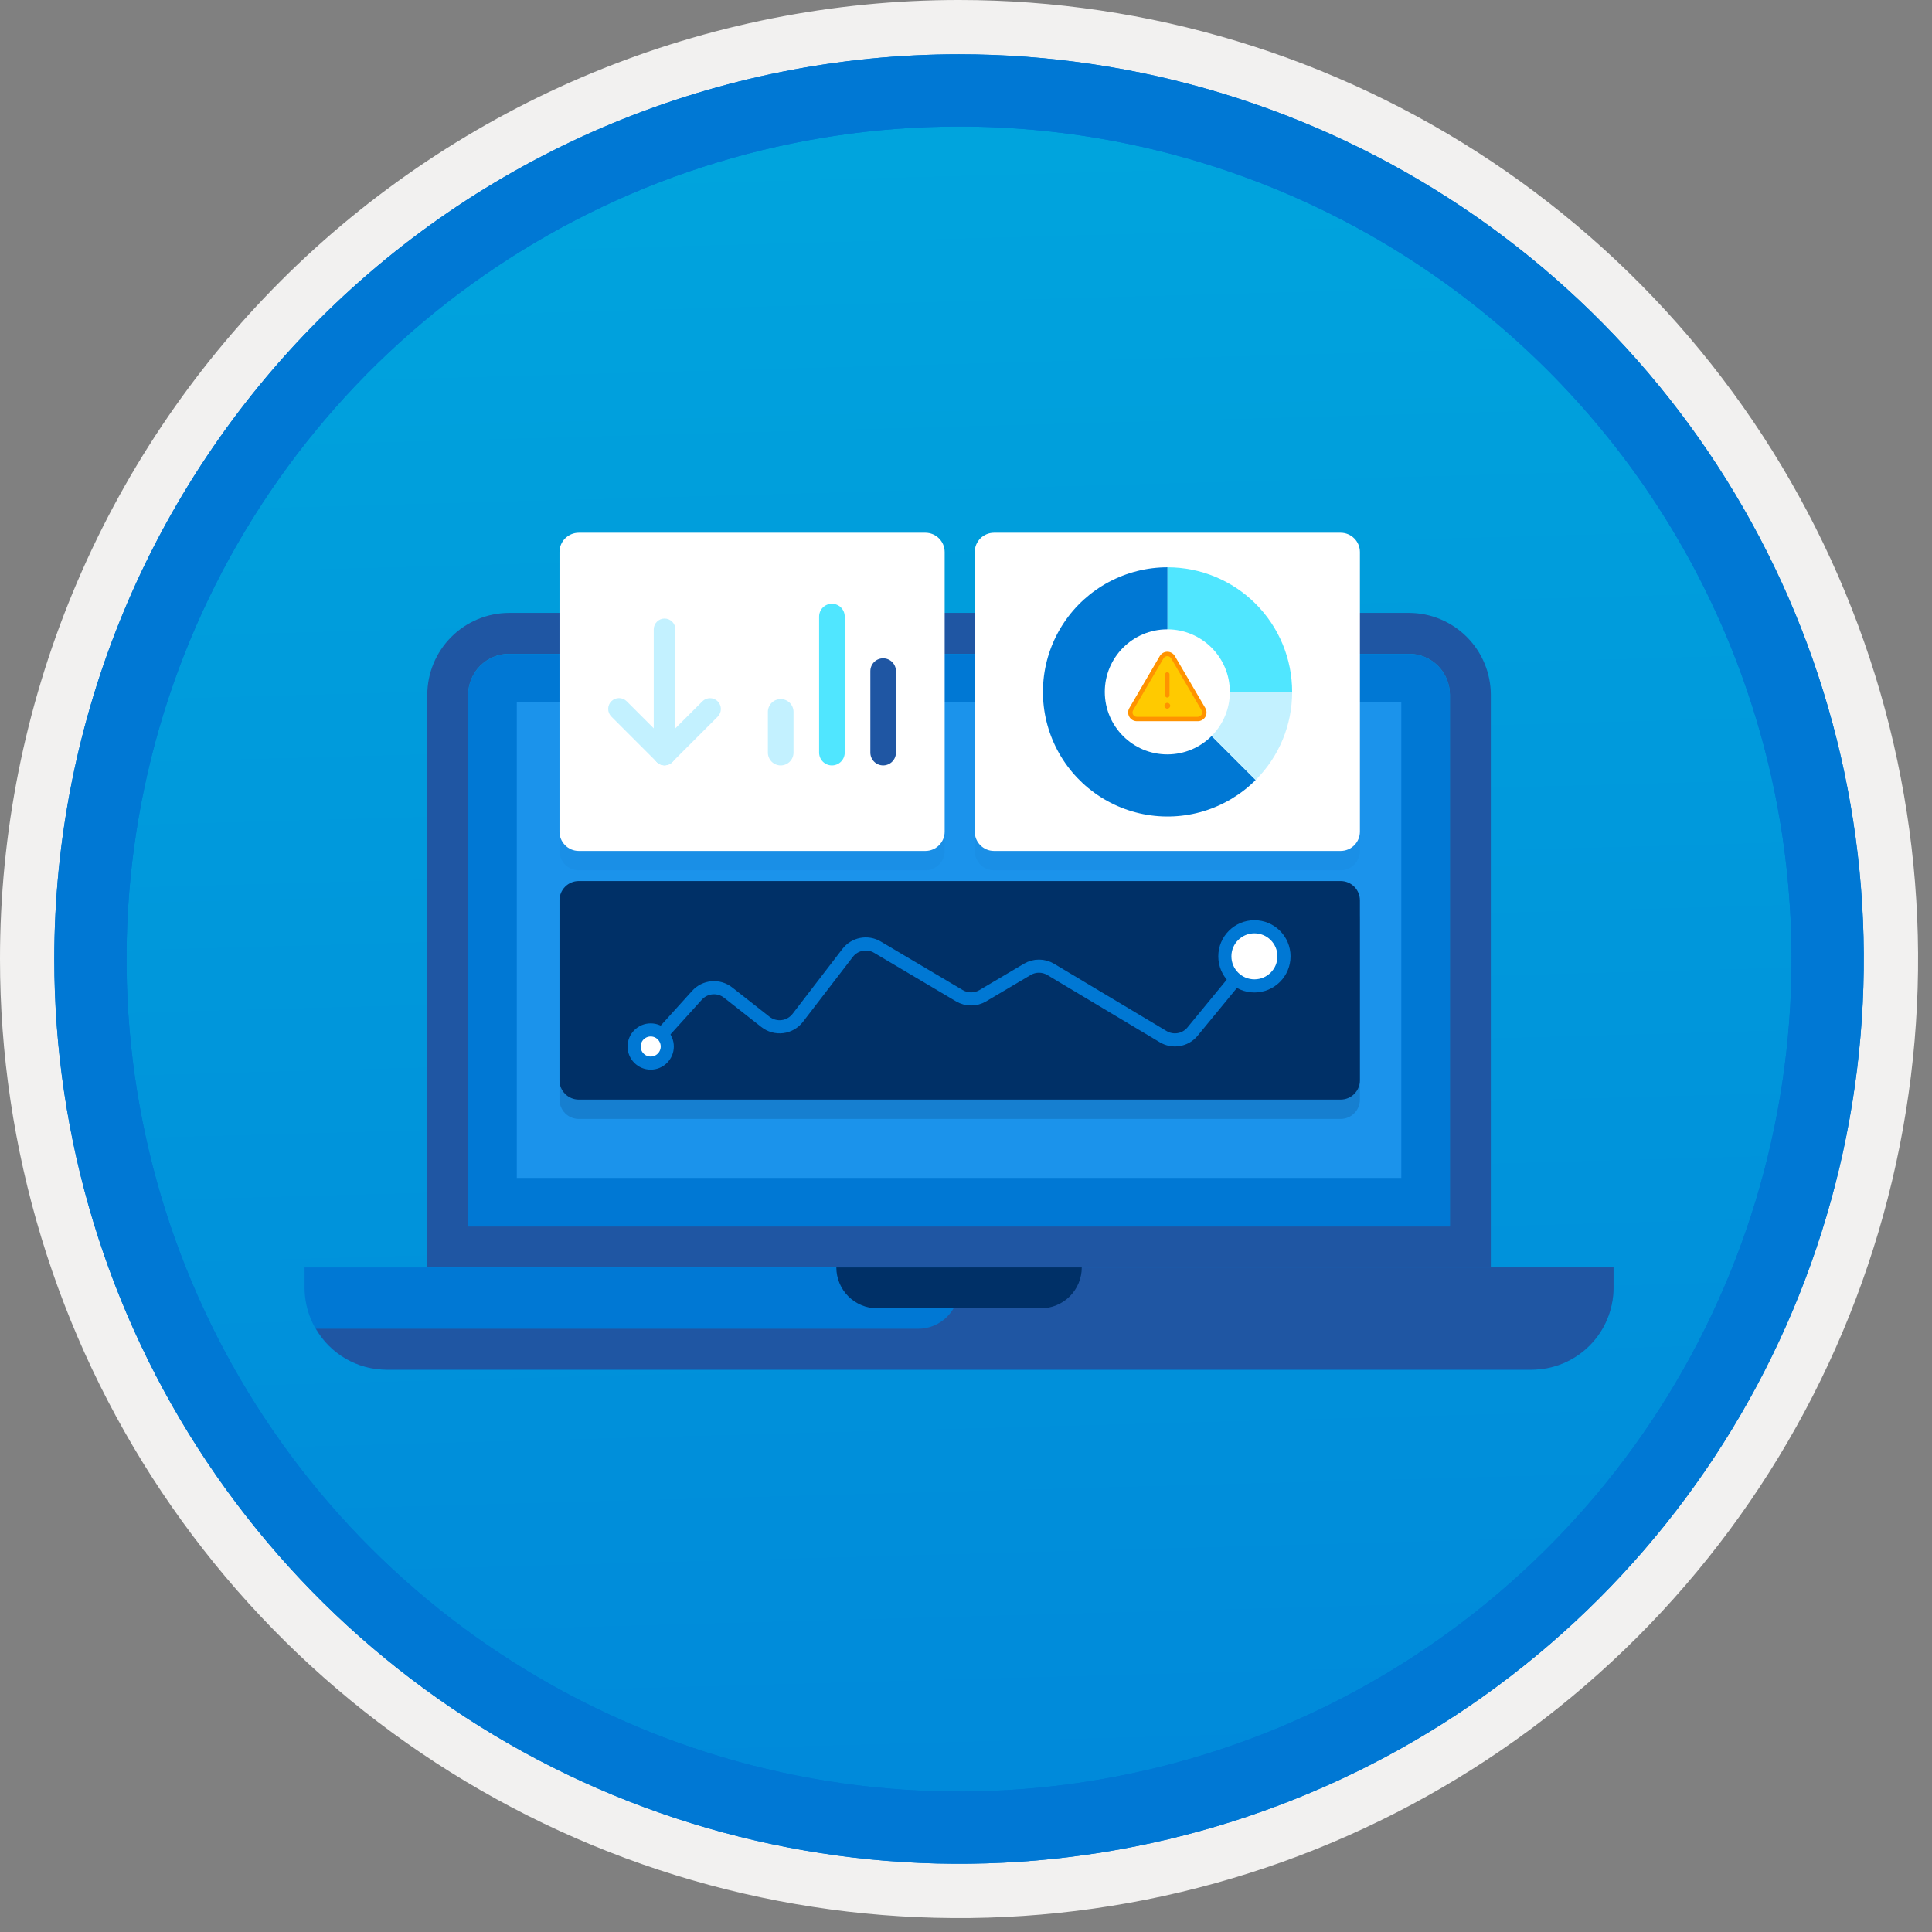 <svg width="100" height="100" viewBox="0 0 100 100" fill="none" xmlns="http://www.w3.org/2000/svg">
<rect x="0" y="0" width="100" height="100" fill="#808080" stroke="none"/>
<g clip-path="url(#clip0)">
<path d="M49.64 96.448C40.382 96.448 31.332 93.703 23.634 88.559C15.936 83.416 9.936 76.105 6.393 67.552C2.85 58.998 1.923 49.586 3.73 40.506C5.536 31.426 9.994 23.085 16.54 16.538C23.087 9.992 31.428 5.534 40.508 3.728C49.588 1.921 59 2.848 67.553 6.391C76.107 9.934 83.418 15.934 88.561 23.632C93.705 31.33 96.45 40.38 96.45 49.638C96.451 55.785 95.24 61.873 92.888 67.552C90.535 73.231 87.088 78.392 82.741 82.739C78.394 87.086 73.234 90.534 67.554 92.886C61.875 95.238 55.787 96.449 49.64 96.448V96.448Z" fill="url(#paint0_linear)"/>
<path fill-rule="evenodd" clip-rule="evenodd" d="M95.54 49.64C95.54 58.718 92.848 67.593 87.805 75.141C82.761 82.689 75.592 88.572 67.205 92.046C58.818 95.52 49.589 96.429 40.685 94.658C31.782 92.887 23.603 88.515 17.184 82.096C10.765 75.677 6.393 67.498 4.622 58.595C2.851 49.691 3.76 40.462 7.234 32.075C10.708 23.688 16.591 16.519 24.139 11.476C31.688 6.432 40.562 3.74 49.64 3.74C55.668 3.74 61.636 4.927 67.205 7.234C72.774 9.541 77.834 12.921 82.096 17.184C86.359 21.446 89.739 26.506 92.046 32.075C94.353 37.644 95.54 43.612 95.54 49.64V49.64ZM49.64 3.62732e-07C59.458 3.62732e-07 69.055 2.911 77.219 8.366C85.382 13.82 91.744 21.573 95.501 30.644C99.258 39.714 100.242 49.695 98.326 59.324C96.411 68.954 91.683 77.799 84.741 84.741C77.799 91.683 68.954 96.411 59.324 98.326C49.695 100.242 39.714 99.258 30.644 95.501C21.573 91.744 13.82 85.382 8.366 77.219C2.911 69.055 3.62732e-07 59.458 3.62732e-07 49.64C-0.001 43.121 1.283 36.666 3.777 30.643C6.271 24.62 9.928 19.147 14.537 14.537C19.147 9.928 24.62 6.271 30.643 3.777C36.666 1.283 43.121 -0.001 49.64 3.62732e-07V3.62732e-07Z" fill="#F2F1F0"/>
<path fill-rule="evenodd" clip-rule="evenodd" d="M92.73 49.639C92.73 58.161 90.202 66.492 85.468 73.578C80.733 80.664 74.003 86.187 66.129 89.449C58.256 92.71 49.592 93.563 41.233 91.901C32.874 90.238 25.197 86.134 19.17 80.108C13.144 74.082 9.04 66.404 7.378 58.045C5.715 49.686 6.568 41.023 9.83 33.149C13.091 25.275 18.614 18.545 25.7 13.811C32.786 9.076 41.117 6.549 49.64 6.549C55.298 6.548 60.902 7.663 66.13 9.828C71.358 11.993 76.108 15.167 80.11 19.169C84.111 23.17 87.285 27.92 89.45 33.148C91.616 38.377 92.73 43.98 92.73 49.639V49.639ZM49.64 2.809C58.902 2.809 67.956 5.555 75.657 10.701C83.358 15.847 89.36 23.16 92.905 31.718C96.449 40.275 97.377 49.691 95.57 58.775C93.763 67.859 89.303 76.203 82.753 82.752C76.204 89.302 67.86 93.762 58.776 95.569C49.691 97.376 40.276 96.448 31.718 92.904C23.161 89.359 15.848 83.357 10.702 75.656C5.556 67.955 2.81 58.901 2.81 49.639C2.811 37.219 7.745 25.308 16.527 16.526C25.309 7.744 37.22 2.81 49.64 2.809V2.809Z" fill="#0078D4"/>
<path fill-rule="evenodd" clip-rule="evenodd" d="M92.73 49.639C92.73 58.161 90.202 66.492 85.468 73.578C80.733 80.664 74.003 86.187 66.129 89.449C58.256 92.71 49.592 93.563 41.233 91.901C32.874 90.238 25.197 86.134 19.17 80.108C13.144 74.082 9.04 66.404 7.378 58.045C5.715 49.686 6.568 41.022 9.83 33.149C13.091 25.275 18.614 18.545 25.7 13.811C32.786 9.076 41.117 6.549 49.64 6.549C55.298 6.548 60.902 7.663 66.13 9.828C71.358 11.993 76.108 15.167 80.11 19.169C84.111 23.17 87.285 27.92 89.45 33.148C91.616 38.376 92.73 43.98 92.73 49.639V49.639ZM49.64 2.809C58.902 2.809 67.956 5.555 75.657 10.701C83.358 15.847 89.36 23.16 92.905 31.718C96.449 40.275 97.377 49.691 95.57 58.775C93.763 67.859 89.303 76.203 82.753 82.752C76.204 89.302 67.86 93.762 58.776 95.569C49.691 97.376 40.276 96.448 31.718 92.904C23.161 89.359 15.848 83.357 10.702 75.656C5.556 67.955 2.81 58.901 2.81 49.639C2.811 37.219 7.745 25.308 16.527 16.526C25.309 7.744 37.22 2.81 49.64 2.809V2.809Z" fill="#0078D4"/>
<path fill-rule="evenodd" clip-rule="evenodd" d="M26.351 31.723C25.229 31.726 24.154 32.173 23.36 32.967C22.567 33.76 22.119 34.835 22.116 35.957V65.599H77.165V35.957C77.161 34.835 76.714 33.76 75.921 32.967C75.127 32.173 74.052 31.726 72.93 31.723H26.351ZM72.93 33.84C73.492 33.841 74.03 34.064 74.427 34.461C74.823 34.858 75.047 35.396 75.047 35.957V63.481H24.233V35.957C24.234 35.396 24.457 34.858 24.854 34.461C25.251 34.064 25.789 33.84 26.351 33.84H72.93Z" fill="#1F56A3"/>
<path fill-rule="evenodd" clip-rule="evenodd" d="M24.233 35.961C24.234 35.4 24.457 34.861 24.854 34.465C25.251 34.068 25.789 33.844 26.351 33.844H72.93C73.492 33.844 74.03 34.068 74.427 34.465C74.823 34.862 75.047 35.4 75.047 35.961V63.485H24.233L24.233 35.961Z" fill="#0078D4"/>
<path d="M72.531 36.359H26.749V60.969H72.531V36.359Z" fill="#1B93EB"/>
<path fill-rule="evenodd" clip-rule="evenodd" d="M15.764 65.602V66.66C15.768 67.782 16.215 68.857 17.008 69.651C17.802 70.444 18.877 70.891 19.999 70.895H79.282C80.404 70.891 81.479 70.444 82.272 69.651C83.066 68.857 83.513 67.782 83.516 66.66V65.602H15.764Z" fill="#0078D4"/>
<path fill-rule="evenodd" clip-rule="evenodd" d="M47.523 68.777H16.356C16.725 69.418 17.255 69.951 17.895 70.322C18.534 70.694 19.259 70.891 19.998 70.895H79.281C80.403 70.891 81.479 70.444 82.272 69.651C83.065 68.857 83.513 67.782 83.516 66.66V65.602H49.64V66.66C49.64 66.938 49.585 67.214 49.479 67.471C49.373 67.727 49.217 67.961 49.02 68.157C48.823 68.354 48.59 68.51 48.333 68.616C48.076 68.723 47.801 68.778 47.523 68.777V68.777Z" fill="#1F56A3"/>
<path fill-rule="evenodd" clip-rule="evenodd" d="M45.406 67.719H53.875C54.436 67.719 54.975 67.496 55.372 67.099C55.769 66.701 55.992 66.163 55.992 65.602H43.289C43.289 66.163 43.512 66.702 43.909 67.099C44.306 67.496 44.844 67.719 45.406 67.719Z" fill="#003067"/>
<path opacity="0.2" d="M69.389 46.602H29.959C29.407 46.602 28.959 47.049 28.959 47.602V56.915C28.959 57.468 29.407 57.915 29.959 57.915H69.389C69.941 57.915 70.389 57.468 70.389 56.915V47.602C70.389 47.049 69.941 46.602 69.389 46.602Z" fill="#003067"/>
<path d="M69.389 45.602H29.959C29.407 45.602 28.959 46.049 28.959 46.602V55.915C28.959 56.468 29.407 56.915 29.959 56.915H69.389C69.941 56.915 70.389 56.468 70.389 55.915V46.602C70.389 46.049 69.941 45.602 69.389 45.602Z" fill="#003067"/>
<path d="M33.68 54.166L36.078 51.513C36.279 51.29 36.557 51.153 36.855 51.127C37.154 51.102 37.451 51.19 37.687 51.375L39.621 52.894C39.745 52.99 39.886 53.061 40.036 53.103C40.187 53.145 40.345 53.156 40.5 53.137C40.655 53.117 40.805 53.067 40.941 52.989C41.077 52.911 41.196 52.808 41.291 52.684L43.873 49.322C44.049 49.093 44.303 48.936 44.587 48.881C44.871 48.826 45.166 48.877 45.415 49.025L49.661 51.539C49.843 51.647 50.052 51.704 50.264 51.704C50.476 51.704 50.684 51.647 50.867 51.539L53.174 50.173C53.357 50.064 53.566 50.007 53.779 50.008C53.992 50.008 54.201 50.066 54.384 50.175L60.207 53.657C60.445 53.8 60.727 53.854 61.001 53.81C61.276 53.766 61.526 53.627 61.708 53.416L64.929 49.497" stroke="#0078D4" stroke-width="0.679" stroke-miterlimit="10"/>
<path d="M64.929 51.03C65.774 51.03 66.459 50.345 66.459 49.499C66.459 48.654 65.774 47.969 64.929 47.969C64.083 47.969 63.398 48.654 63.398 49.499C63.398 50.345 64.083 51.03 64.929 51.03Z" fill="white" stroke="#0078D4" stroke-width="0.679" stroke-miterlimit="10"/>
<path d="M33.68 55.025C34.154 55.025 34.538 54.641 34.538 54.167C34.538 53.693 34.154 53.309 33.68 53.309C33.206 53.309 32.822 53.693 32.822 54.167C32.822 54.641 33.206 55.025 33.68 55.025Z" fill="white" stroke="#0078D4" stroke-width="0.679" stroke-miterlimit="10"/>
<g opacity="0.2">
<path opacity="0.2" d="M69.389 28.574H51.452C50.899 28.574 50.452 29.022 50.452 29.574V44.045C50.452 44.597 50.899 45.045 51.452 45.045H69.389C69.941 45.045 70.389 44.597 70.389 44.045V29.574C70.389 29.022 69.941 28.574 69.389 28.574Z" fill="#003067"/>
<path opacity="0.2" d="M47.896 28.574H29.959C29.407 28.574 28.959 29.022 28.959 29.574V44.045C28.959 44.597 29.407 45.045 29.959 45.045H47.896C48.448 45.045 48.896 44.597 48.896 44.045V29.574C48.896 29.022 48.448 28.574 47.896 28.574Z" fill="#003067"/>
</g>
<path d="M69.389 27.574H51.452C50.899 27.574 50.452 28.022 50.452 28.574V43.045C50.452 43.597 50.899 44.045 51.452 44.045H69.389C69.941 44.045 70.389 43.597 70.389 43.045V28.574C70.389 28.022 69.941 27.574 69.389 27.574Z" fill="white"/>
<path d="M47.896 27.574H29.959C29.407 27.574 28.959 28.022 28.959 28.574V43.045C28.959 43.597 29.407 44.045 29.959 44.045H47.896C48.448 44.045 48.896 43.597 48.896 43.045V28.574C48.896 28.022 48.448 27.574 47.896 27.574Z" fill="white"/>
<path d="M34.397 39.612C34.249 39.612 34.106 39.553 34.001 39.448C33.896 39.343 33.837 39.2 33.837 39.052V32.573C33.838 32.425 33.897 32.283 34.002 32.179C34.107 32.074 34.249 32.016 34.397 32.016C34.545 32.016 34.688 32.074 34.793 32.179C34.898 32.283 34.957 32.425 34.958 32.573V39.052C34.958 39.2 34.899 39.343 34.794 39.448C34.689 39.553 34.546 39.612 34.397 39.612V39.612Z" fill="#C3F1FF"/>
<path d="M34.397 39.612C34.286 39.612 34.178 39.579 34.086 39.517C33.994 39.456 33.922 39.368 33.88 39.266C33.837 39.163 33.826 39.05 33.848 38.942C33.869 38.833 33.923 38.733 34.001 38.655L36.357 36.299C36.462 36.195 36.605 36.136 36.753 36.137C36.901 36.137 37.043 36.196 37.148 36.301C37.253 36.406 37.312 36.548 37.312 36.696C37.312 36.844 37.254 36.987 37.15 37.092L34.794 39.447C34.742 39.5 34.68 39.541 34.612 39.569C34.544 39.597 34.471 39.612 34.397 39.612V39.612Z" fill="#C3F1FF"/>
<path d="M34.397 39.611C34.324 39.611 34.251 39.596 34.183 39.568C34.115 39.54 34.053 39.499 34.001 39.447L31.645 37.091C31.593 37.039 31.551 36.977 31.523 36.909C31.494 36.841 31.48 36.768 31.48 36.694C31.479 36.621 31.494 36.547 31.522 36.479C31.55 36.411 31.591 36.349 31.644 36.297C31.696 36.245 31.758 36.203 31.826 36.175C31.894 36.147 31.967 36.133 32.041 36.133C32.115 36.133 32.188 36.148 32.256 36.176C32.324 36.205 32.386 36.246 32.438 36.298L34.794 38.654C34.872 38.732 34.925 38.832 34.947 38.941C34.969 39.05 34.958 39.162 34.915 39.265C34.873 39.367 34.801 39.455 34.709 39.516C34.617 39.578 34.508 39.611 34.397 39.611V39.611Z" fill="#C3F1FF"/>
<path d="M39.746 38.955V36.846C39.746 36.759 39.763 36.673 39.797 36.593C39.83 36.512 39.879 36.439 39.94 36.378C40.002 36.316 40.075 36.267 40.155 36.234C40.236 36.201 40.322 36.184 40.409 36.184V36.184C40.585 36.184 40.753 36.253 40.878 36.378C41.002 36.502 41.072 36.671 41.072 36.846V38.955C41.072 39.131 41.002 39.3 40.878 39.424C40.753 39.548 40.585 39.618 40.409 39.618V39.618C40.233 39.618 40.065 39.548 39.94 39.424C39.816 39.3 39.746 39.131 39.746 38.955V38.955Z" fill="#C3F1FF"/>
<path d="M45.049 38.954V34.737C45.049 34.561 45.118 34.393 45.243 34.268C45.367 34.144 45.536 34.074 45.711 34.074V34.074C45.887 34.074 46.056 34.144 46.18 34.268C46.304 34.393 46.374 34.561 46.374 34.737V38.954C46.374 39.13 46.304 39.299 46.18 39.423C46.056 39.547 45.887 39.617 45.711 39.617V39.617C45.536 39.617 45.367 39.547 45.243 39.423C45.118 39.299 45.049 39.13 45.049 38.954V38.954Z" fill="#1F56A3"/>
<path d="M42.397 38.955V31.913C42.397 31.737 42.467 31.568 42.591 31.444C42.716 31.32 42.884 31.25 43.06 31.25V31.25C43.236 31.25 43.404 31.32 43.529 31.444C43.653 31.568 43.723 31.737 43.723 31.913V38.955C43.723 39.131 43.653 39.3 43.529 39.424C43.404 39.548 43.236 39.618 43.06 39.618V39.618C42.884 39.618 42.716 39.548 42.591 39.424C42.467 39.3 42.397 39.131 42.397 38.955V38.955Z" fill="#50E6FF"/>
<path d="M60.432 29.363C59.371 29.363 58.327 29.625 57.391 30.125C56.456 30.625 55.658 31.348 55.069 32.23C54.48 33.112 54.117 34.125 54.013 35.181C53.909 36.236 54.067 37.301 54.473 38.281C54.879 39.261 55.52 40.126 56.34 40.799C57.16 41.471 58.133 41.932 59.174 42.139C60.214 42.346 61.289 42.293 62.304 41.985C63.319 41.677 64.243 41.123 64.993 40.373L61.687 37.068C61.48 37.274 61.226 37.426 60.947 37.511C60.667 37.596 60.372 37.61 60.085 37.553C59.799 37.496 59.531 37.37 59.306 37.184C59.08 36.999 58.903 36.761 58.792 36.492C58.68 36.222 58.637 35.929 58.665 35.638C58.694 35.348 58.794 35.069 58.956 34.826C59.118 34.584 59.338 34.385 59.595 34.247C59.853 34.11 60.14 34.038 60.432 34.038V34.038V29.363H60.432Z" fill="#0078D4"/>
<path d="M62.207 35.813H66.881C66.881 34.102 66.202 32.462 64.992 31.252C63.783 30.043 62.142 29.363 60.432 29.363V34.038C60.903 34.038 61.354 34.225 61.687 34.558C62.019 34.891 62.207 35.342 62.207 35.813Z" fill="#50E6FF"/>
<path d="M62.207 35.812V35.813C62.207 36.046 62.161 36.276 62.072 36.492C61.983 36.707 61.852 36.903 61.687 37.067L64.992 40.373C65.592 39.775 66.068 39.064 66.392 38.281C66.716 37.499 66.882 36.66 66.881 35.812H62.207Z" fill="#C3F1FF"/>
<path d="M60.42 39.047C62.208 39.047 63.657 37.598 63.657 35.811C63.657 34.023 62.208 32.574 60.42 32.574C58.633 32.574 57.184 34.023 57.184 35.811C57.184 37.598 58.633 39.047 60.42 39.047Z" fill="white"/>
<path d="M58.455 36.647L60.03 33.958C60.069 33.89 60.127 33.834 60.195 33.794C60.264 33.755 60.341 33.734 60.42 33.734C60.499 33.734 60.577 33.755 60.646 33.794C60.714 33.834 60.771 33.89 60.811 33.958L62.386 36.647C62.427 36.716 62.448 36.794 62.448 36.874C62.449 36.954 62.428 37.032 62.389 37.101C62.349 37.171 62.292 37.228 62.223 37.268C62.154 37.308 62.075 37.329 61.995 37.329H58.845C58.766 37.329 58.687 37.308 58.618 37.268C58.549 37.228 58.492 37.171 58.452 37.101C58.413 37.032 58.392 36.954 58.392 36.874C58.393 36.794 58.414 36.716 58.455 36.647V36.647Z" fill="#FF9300"/>
<path d="M58.845 37.103C58.805 37.103 58.766 37.092 58.732 37.072C58.697 37.052 58.669 37.023 58.649 36.989C58.629 36.954 58.618 36.915 58.619 36.875C58.619 36.835 58.63 36.796 58.65 36.762L60.225 34.073C60.245 34.039 60.273 34.011 60.308 33.991C60.342 33.971 60.381 33.961 60.42 33.961C60.46 33.961 60.499 33.971 60.533 33.991C60.567 34.011 60.596 34.039 60.616 34.073L62.191 36.762C62.211 36.796 62.222 36.835 62.222 36.875C62.222 36.915 62.212 36.954 62.192 36.989C62.172 37.023 62.143 37.052 62.109 37.072C62.074 37.092 62.035 37.103 61.995 37.103H58.845Z" fill="#FFCA00"/>
<path d="M60.42 34.906V35.991" stroke="#FF9300" stroke-width="0.226" stroke-miterlimit="10" stroke-linecap="round"/>
<path d="M60.42 36.679C60.503 36.679 60.57 36.612 60.57 36.529C60.57 36.446 60.503 36.379 60.42 36.379C60.337 36.379 60.27 36.446 60.27 36.529C60.27 36.612 60.337 36.679 60.42 36.679Z" fill="#FF9300"/>
</g>
<defs>
<linearGradient id="paint0_linear" x1="47.87" y1="-15.155" x2="51.852" y2="130.613" gradientUnits="userSpaceOnUse">
<stop stop-color="#00ABDE"/>
<stop offset="1" stop-color="#007ED8"/>
</linearGradient>
<clipPath id="clip0">
<rect width="99.28" height="99.28" fill="white"/>
</clipPath>
</defs>
</svg>
